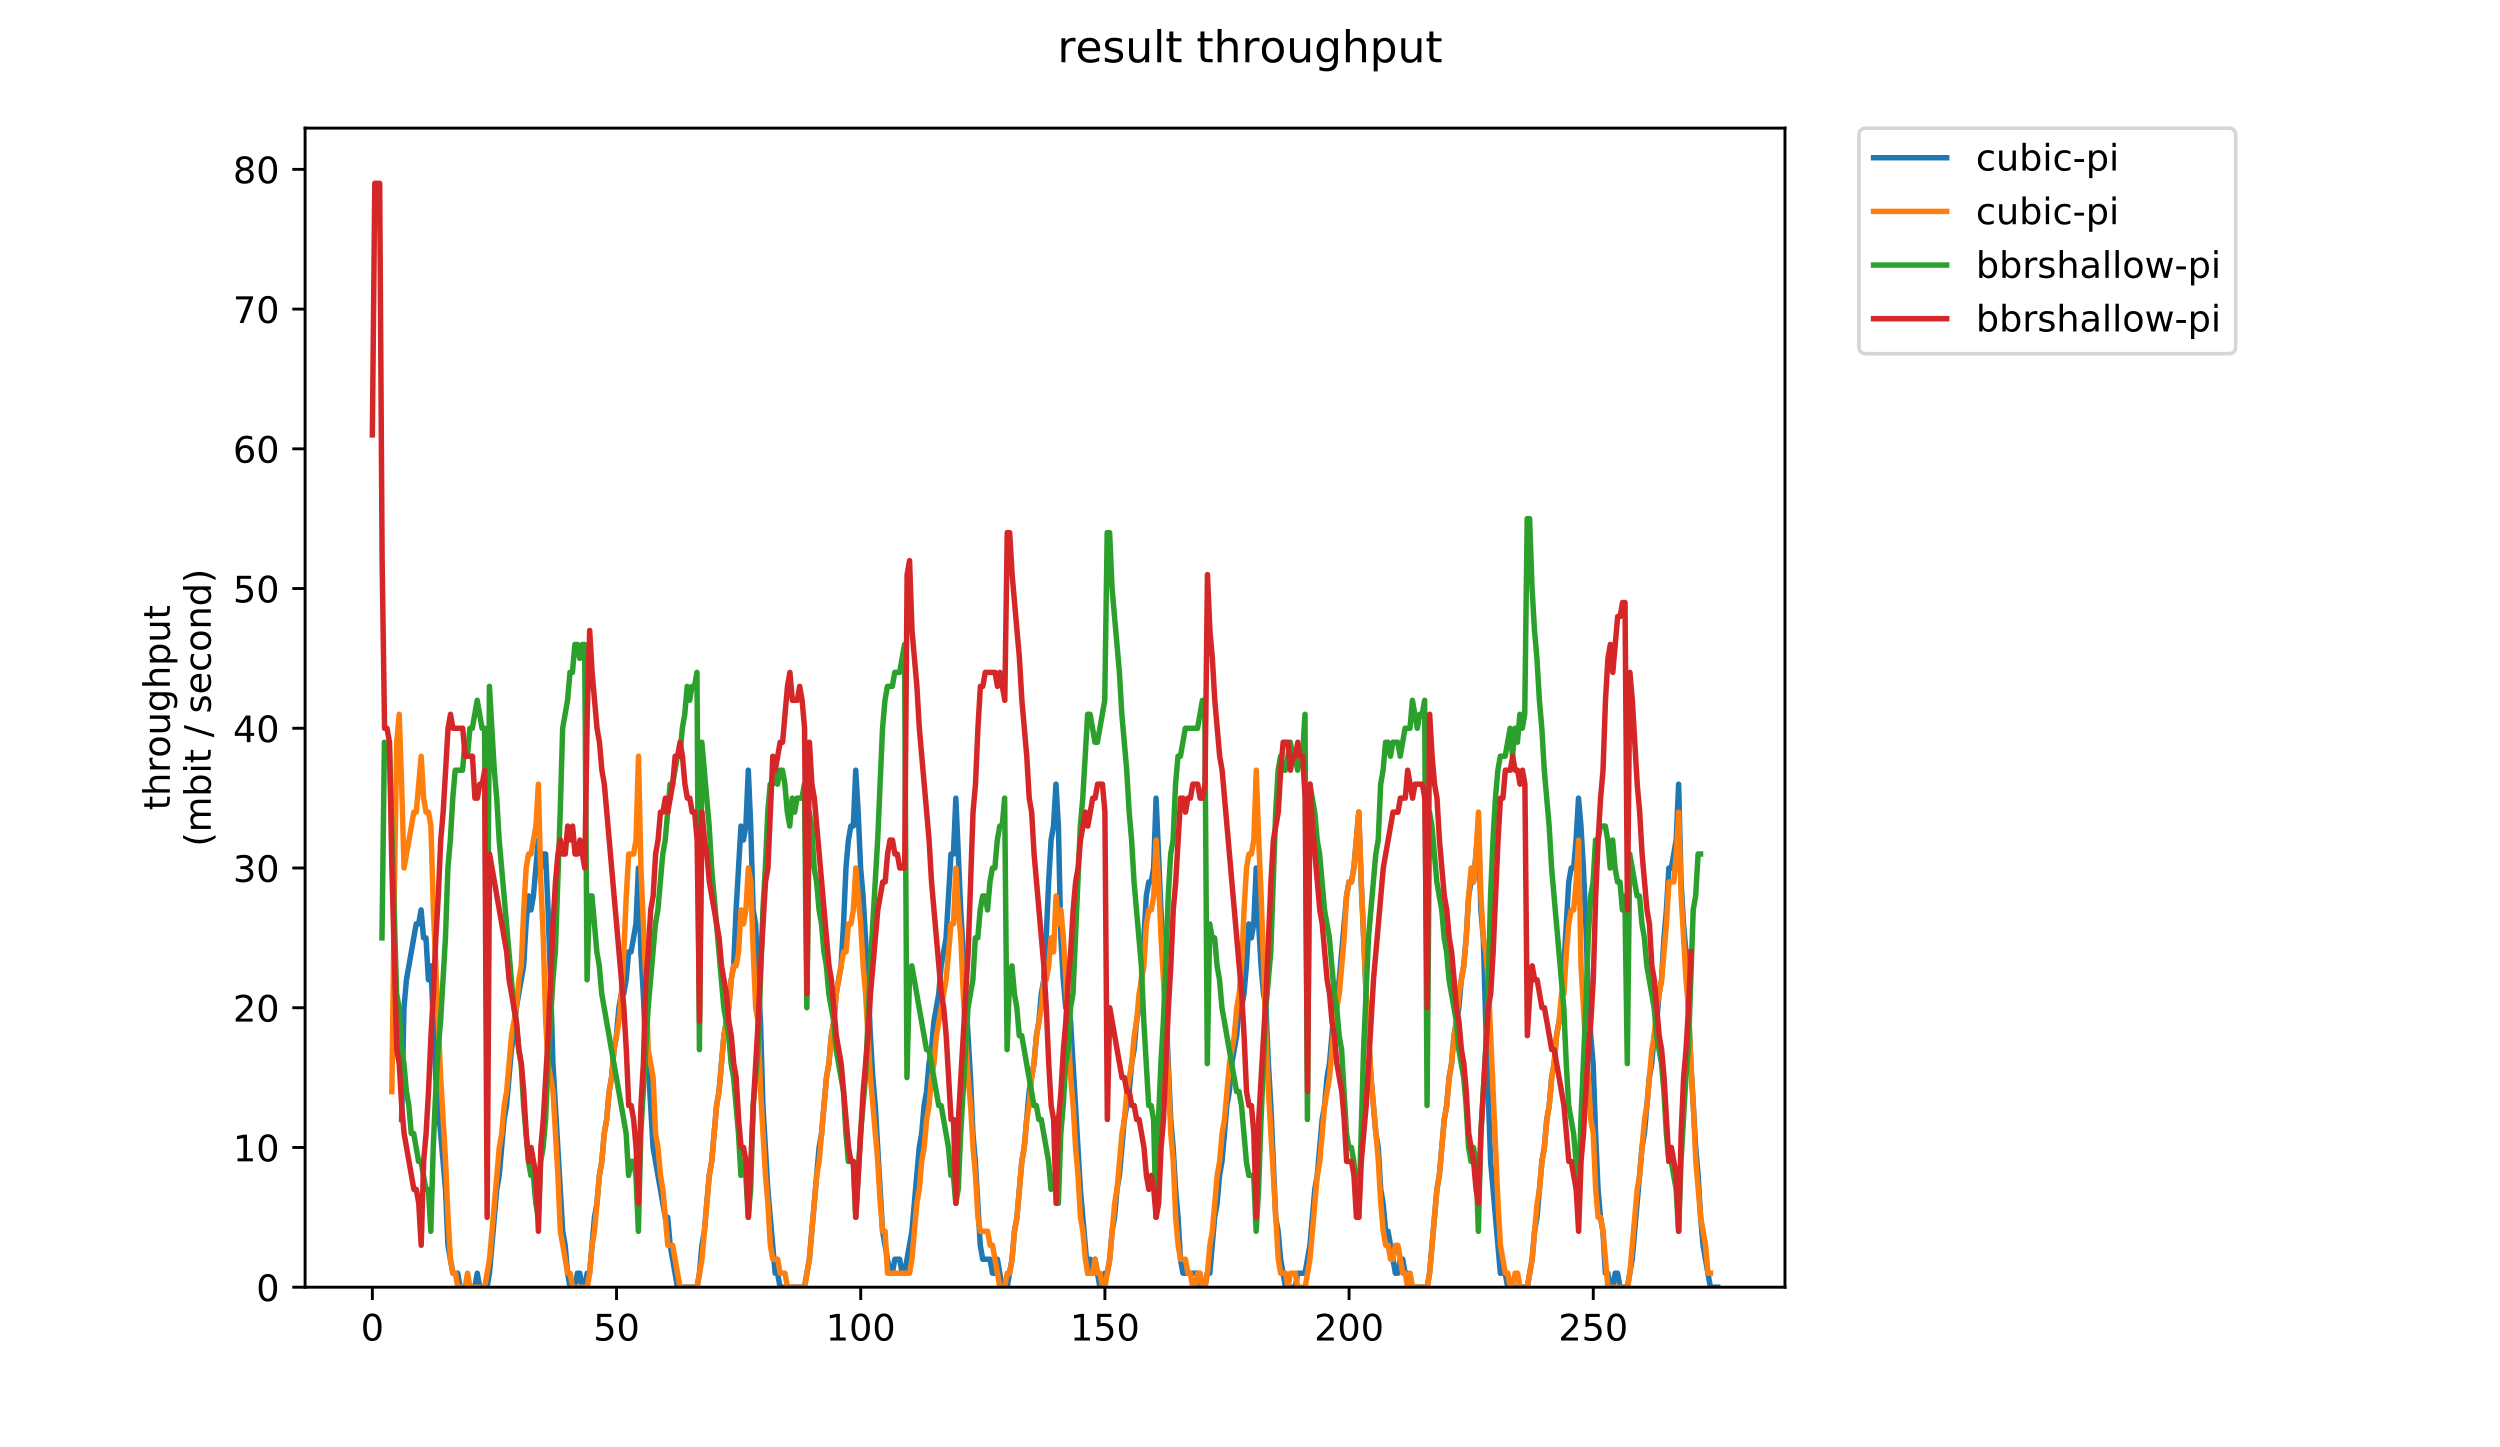 <?xml version="1.0" encoding="utf-8" standalone="no"?>
<!DOCTYPE svg PUBLIC "-//W3C//DTD SVG 1.1//EN"
  "http://www.w3.org/Graphics/SVG/1.1/DTD/svg11.dtd">
<!-- Created with matplotlib (https://matplotlib.org/) -->
<svg height="396pt" version="1.1" viewBox="0 0 684 396" width="684pt" xmlns="http://www.w3.org/2000/svg" xmlns:xlink="http://www.w3.org/1999/xlink">
 <defs>
  <style type="text/css">
*{stroke-linecap:butt;stroke-linejoin:round;}
  </style>
 </defs>
 <g id="figure_1">
  <g id="patch_1">
   <path d="M 0 396 
L 684 396 
L 684 0 
L 0 0 
z
" style="fill:#ffffff;"/>
  </g>
  <g id="axes_1">
   <g id="patch_2">
    <path d="M 83.472 352.174 
L 488.365 352.174 
L 488.365 35.062 
L 83.472 35.062 
z
" style="fill:#ffffff;"/>
   </g>
   <g id="matplotlib.axis_1">
    <g id="xtick_1">
     <g id="line2d_1">
      <defs>
       <path d="M 0 0 
L 0 3.5 
" id="mb0217d25fa" style="stroke:#000000;stroke-width:0.8;"/>
      </defs>
      <g>
       <use style="stroke:#000000;stroke-width:0.8;" x="101.877" xlink:href="#mb0217d25fa" y="352.174"/>
      </g>
     </g>
     <g id="text_1">
      <!-- 0 -->
      <defs>
       <path d="M 31.781 66.406 
Q 24.172 66.406 20.328 58.906 
Q 16.5 51.422 16.5 36.375 
Q 16.5 21.391 20.328 13.891 
Q 24.172 6.391 31.781 6.391 
Q 39.453 6.391 43.281 13.891 
Q 47.125 21.391 47.125 36.375 
Q 47.125 51.422 43.281 58.906 
Q 39.453 66.406 31.781 66.406 
z
M 31.781 74.219 
Q 44.047 74.219 50.516 64.516 
Q 56.984 54.828 56.984 36.375 
Q 56.984 17.969 50.516 8.266 
Q 44.047 -1.422 31.781 -1.422 
Q 19.531 -1.422 13.062 8.266 
Q 6.594 17.969 6.594 36.375 
Q 6.594 54.828 13.062 64.516 
Q 19.531 74.219 31.781 74.219 
z
" id="DejaVuSans-48"/>
      </defs>
      <g transform="translate(98.695 366.773)scale(0.1 -0.1)">
       <use xlink:href="#DejaVuSans-48"/>
      </g>
     </g>
    </g>
    <g id="xtick_2">
     <g id="line2d_2">
      <g>
       <use style="stroke:#000000;stroke-width:0.8;" x="168.685" xlink:href="#mb0217d25fa" y="352.174"/>
      </g>
     </g>
     <g id="text_2">
      <!-- 50 -->
      <defs>
       <path d="M 10.797 72.906 
L 49.516 72.906 
L 49.516 64.594 
L 19.828 64.594 
L 19.828 46.734 
Q 21.969 47.469 24.109 47.828 
Q 26.266 48.188 28.422 48.188 
Q 40.625 48.188 47.75 41.5 
Q 54.891 34.812 54.891 23.391 
Q 54.891 11.625 47.562 5.094 
Q 40.234 -1.422 26.906 -1.422 
Q 22.312 -1.422 17.547 -0.641 
Q 12.797 0.141 7.719 1.703 
L 7.719 11.625 
Q 12.109 9.234 16.797 8.062 
Q 21.484 6.891 26.703 6.891 
Q 35.156 6.891 40.078 11.328 
Q 45.016 15.766 45.016 23.391 
Q 45.016 31 40.078 35.438 
Q 35.156 39.891 26.703 39.891 
Q 22.75 39.891 18.812 39.016 
Q 14.891 38.141 10.797 36.281 
z
" id="DejaVuSans-53"/>
      </defs>
      <g transform="translate(162.322 366.773)scale(0.1 -0.1)">
       <use xlink:href="#DejaVuSans-53"/>
       <use x="63.623" xlink:href="#DejaVuSans-48"/>
      </g>
     </g>
    </g>
    <g id="xtick_3">
     <g id="line2d_3">
      <g>
       <use style="stroke:#000000;stroke-width:0.8;" x="235.493" xlink:href="#mb0217d25fa" y="352.174"/>
      </g>
     </g>
     <g id="text_3">
      <!-- 100 -->
      <defs>
       <path d="M 12.406 8.297 
L 28.516 8.297 
L 28.516 63.922 
L 10.984 60.406 
L 10.984 69.391 
L 28.422 72.906 
L 38.281 72.906 
L 38.281 8.297 
L 54.391 8.297 
L 54.391 0 
L 12.406 0 
z
" id="DejaVuSans-49"/>
      </defs>
      <g transform="translate(225.949 366.773)scale(0.1 -0.1)">
       <use xlink:href="#DejaVuSans-49"/>
       <use x="63.623" xlink:href="#DejaVuSans-48"/>
       <use x="127.246" xlink:href="#DejaVuSans-48"/>
      </g>
     </g>
    </g>
    <g id="xtick_4">
     <g id="line2d_4">
      <g>
       <use style="stroke:#000000;stroke-width:0.8;" x="302.301" xlink:href="#mb0217d25fa" y="352.174"/>
      </g>
     </g>
     <g id="text_4">
      <!-- 150 -->
      <g transform="translate(292.757 366.773)scale(0.1 -0.1)">
       <use xlink:href="#DejaVuSans-49"/>
       <use x="63.623" xlink:href="#DejaVuSans-53"/>
       <use x="127.246" xlink:href="#DejaVuSans-48"/>
      </g>
     </g>
    </g>
    <g id="xtick_5">
     <g id="line2d_5">
      <g>
       <use style="stroke:#000000;stroke-width:0.8;" x="369.109" xlink:href="#mb0217d25fa" y="352.174"/>
      </g>
     </g>
     <g id="text_5">
      <!-- 200 -->
      <defs>
       <path d="M 19.188 8.297 
L 53.609 8.297 
L 53.609 0 
L 7.328 0 
L 7.328 8.297 
Q 12.938 14.109 22.625 23.891 
Q 32.328 33.688 34.812 36.531 
Q 39.547 41.844 41.422 45.531 
Q 43.312 49.219 43.312 52.781 
Q 43.312 58.594 39.234 62.25 
Q 35.156 65.922 28.609 65.922 
Q 23.969 65.922 18.812 64.312 
Q 13.672 62.703 7.812 59.422 
L 7.812 69.391 
Q 13.766 71.781 18.938 73 
Q 24.125 74.219 28.422 74.219 
Q 39.75 74.219 46.484 68.547 
Q 53.219 62.891 53.219 53.422 
Q 53.219 48.922 51.531 44.891 
Q 49.859 40.875 45.406 35.406 
Q 44.188 33.984 37.641 27.219 
Q 31.109 20.453 19.188 8.297 
z
" id="DejaVuSans-50"/>
      </defs>
      <g transform="translate(359.565 366.773)scale(0.1 -0.1)">
       <use xlink:href="#DejaVuSans-50"/>
       <use x="63.623" xlink:href="#DejaVuSans-48"/>
       <use x="127.246" xlink:href="#DejaVuSans-48"/>
      </g>
     </g>
    </g>
    <g id="xtick_6">
     <g id="line2d_6">
      <g>
       <use style="stroke:#000000;stroke-width:0.8;" x="435.917" xlink:href="#mb0217d25fa" y="352.174"/>
      </g>
     </g>
     <g id="text_6">
      <!-- 250 -->
      <g transform="translate(426.373 366.773)scale(0.1 -0.1)">
       <use xlink:href="#DejaVuSans-50"/>
       <use x="63.623" xlink:href="#DejaVuSans-53"/>
       <use x="127.246" xlink:href="#DejaVuSans-48"/>
      </g>
     </g>
    </g>
   </g>
   <g id="matplotlib.axis_2">
    <g id="ytick_1">
     <g id="line2d_7">
      <defs>
       <path d="M 0 0 
L -3.5 0 
" id="m00cea1ac42" style="stroke:#000000;stroke-width:0.8;"/>
      </defs>
      <g>
       <use style="stroke:#000000;stroke-width:0.8;" x="83.472" xlink:href="#m00cea1ac42" y="352.174"/>
      </g>
     </g>
     <g id="text_7">
      <!-- 0 -->
      <g transform="translate(70.11 355.973)scale(0.1 -0.1)">
       <use xlink:href="#DejaVuSans-48"/>
      </g>
     </g>
    </g>
    <g id="ytick_2">
     <g id="line2d_8">
      <g>
       <use style="stroke:#000000;stroke-width:0.8;" x="83.472" xlink:href="#m00cea1ac42" y="313.945"/>
      </g>
     </g>
     <g id="text_8">
      <!-- 10 -->
      <g transform="translate(63.747 317.744)scale(0.1 -0.1)">
       <use xlink:href="#DejaVuSans-49"/>
       <use x="63.623" xlink:href="#DejaVuSans-48"/>
      </g>
     </g>
    </g>
    <g id="ytick_3">
     <g id="line2d_9">
      <g>
       <use style="stroke:#000000;stroke-width:0.8;" x="83.472" xlink:href="#m00cea1ac42" y="275.716"/>
      </g>
     </g>
     <g id="text_9">
      <!-- 20 -->
      <g transform="translate(63.747 279.515)scale(0.1 -0.1)">
       <use xlink:href="#DejaVuSans-50"/>
       <use x="63.623" xlink:href="#DejaVuSans-48"/>
      </g>
     </g>
    </g>
    <g id="ytick_4">
     <g id="line2d_10">
      <g>
       <use style="stroke:#000000;stroke-width:0.8;" x="83.472" xlink:href="#m00cea1ac42" y="237.486"/>
      </g>
     </g>
     <g id="text_10">
      <!-- 30 -->
      <defs>
       <path d="M 40.578 39.312 
Q 47.656 37.797 51.625 33 
Q 55.609 28.219 55.609 21.188 
Q 55.609 10.406 48.188 4.484 
Q 40.766 -1.422 27.094 -1.422 
Q 22.516 -1.422 17.656 -0.516 
Q 12.797 0.391 7.625 2.203 
L 7.625 11.719 
Q 11.719 9.328 16.594 8.109 
Q 21.484 6.891 26.812 6.891 
Q 36.078 6.891 40.938 10.547 
Q 45.797 14.203 45.797 21.188 
Q 45.797 27.641 41.281 31.266 
Q 36.766 34.906 28.719 34.906 
L 20.219 34.906 
L 20.219 43.016 
L 29.109 43.016 
Q 36.375 43.016 40.234 45.922 
Q 44.094 48.828 44.094 54.297 
Q 44.094 59.906 40.109 62.906 
Q 36.141 65.922 28.719 65.922 
Q 24.656 65.922 20.016 65.031 
Q 15.375 64.156 9.812 62.312 
L 9.812 71.094 
Q 15.438 72.656 20.344 73.438 
Q 25.25 74.219 29.594 74.219 
Q 40.828 74.219 47.359 69.109 
Q 53.906 64.016 53.906 55.328 
Q 53.906 49.266 50.438 45.094 
Q 46.969 40.922 40.578 39.312 
z
" id="DejaVuSans-51"/>
      </defs>
      <g transform="translate(63.747 241.286)scale(0.1 -0.1)">
       <use xlink:href="#DejaVuSans-51"/>
       <use x="63.623" xlink:href="#DejaVuSans-48"/>
      </g>
     </g>
    </g>
    <g id="ytick_5">
     <g id="line2d_11">
      <g>
       <use style="stroke:#000000;stroke-width:0.8;" x="83.472" xlink:href="#m00cea1ac42" y="199.257"/>
      </g>
     </g>
     <g id="text_11">
      <!-- 40 -->
      <defs>
       <path d="M 37.797 64.312 
L 12.891 25.391 
L 37.797 25.391 
z
M 35.203 72.906 
L 47.609 72.906 
L 47.609 25.391 
L 58.016 25.391 
L 58.016 17.188 
L 47.609 17.188 
L 47.609 0 
L 37.797 0 
L 37.797 17.188 
L 4.891 17.188 
L 4.891 26.703 
z
" id="DejaVuSans-52"/>
      </defs>
      <g transform="translate(63.747 203.056)scale(0.1 -0.1)">
       <use xlink:href="#DejaVuSans-52"/>
       <use x="63.623" xlink:href="#DejaVuSans-48"/>
      </g>
     </g>
    </g>
    <g id="ytick_6">
     <g id="line2d_12">
      <g>
       <use style="stroke:#000000;stroke-width:0.8;" x="83.472" xlink:href="#m00cea1ac42" y="161.028"/>
      </g>
     </g>
     <g id="text_12">
      <!-- 50 -->
      <g transform="translate(63.747 164.827)scale(0.1 -0.1)">
       <use xlink:href="#DejaVuSans-53"/>
       <use x="63.623" xlink:href="#DejaVuSans-48"/>
      </g>
     </g>
    </g>
    <g id="ytick_7">
     <g id="line2d_13">
      <g>
       <use style="stroke:#000000;stroke-width:0.8;" x="83.472" xlink:href="#m00cea1ac42" y="122.799"/>
      </g>
     </g>
     <g id="text_13">
      <!-- 60 -->
      <defs>
       <path d="M 33.016 40.375 
Q 26.375 40.375 22.484 35.828 
Q 18.609 31.297 18.609 23.391 
Q 18.609 15.531 22.484 10.953 
Q 26.375 6.391 33.016 6.391 
Q 39.656 6.391 43.531 10.953 
Q 47.406 15.531 47.406 23.391 
Q 47.406 31.297 43.531 35.828 
Q 39.656 40.375 33.016 40.375 
z
M 52.594 71.297 
L 52.594 62.312 
Q 48.875 64.062 45.094 64.984 
Q 41.312 65.922 37.594 65.922 
Q 27.828 65.922 22.672 59.328 
Q 17.531 52.734 16.797 39.406 
Q 19.672 43.656 24.016 45.922 
Q 28.375 48.188 33.594 48.188 
Q 44.578 48.188 50.953 41.516 
Q 57.328 34.859 57.328 23.391 
Q 57.328 12.156 50.688 5.359 
Q 44.047 -1.422 33.016 -1.422 
Q 20.359 -1.422 13.672 8.266 
Q 6.984 17.969 6.984 36.375 
Q 6.984 53.656 15.188 63.938 
Q 23.391 74.219 37.203 74.219 
Q 40.922 74.219 44.703 73.484 
Q 48.484 72.75 52.594 71.297 
z
" id="DejaVuSans-54"/>
      </defs>
      <g transform="translate(63.747 126.598)scale(0.1 -0.1)">
       <use xlink:href="#DejaVuSans-54"/>
       <use x="63.623" xlink:href="#DejaVuSans-48"/>
      </g>
     </g>
    </g>
    <g id="ytick_8">
     <g id="line2d_14">
      <g>
       <use style="stroke:#000000;stroke-width:0.8;" x="83.472" xlink:href="#m00cea1ac42" y="84.569"/>
      </g>
     </g>
     <g id="text_14">
      <!-- 70 -->
      <defs>
       <path d="M 8.203 72.906 
L 55.078 72.906 
L 55.078 68.703 
L 28.609 0 
L 18.312 0 
L 43.219 64.594 
L 8.203 64.594 
z
" id="DejaVuSans-55"/>
      </defs>
      <g transform="translate(63.747 88.369)scale(0.1 -0.1)">
       <use xlink:href="#DejaVuSans-55"/>
       <use x="63.623" xlink:href="#DejaVuSans-48"/>
      </g>
     </g>
    </g>
    <g id="ytick_9">
     <g id="line2d_15">
      <g>
       <use style="stroke:#000000;stroke-width:0.8;" x="83.472" xlink:href="#m00cea1ac42" y="46.34"/>
      </g>
     </g>
     <g id="text_15">
      <!-- 80 -->
      <defs>
       <path d="M 31.781 34.625 
Q 24.75 34.625 20.719 30.859 
Q 16.703 27.094 16.703 20.516 
Q 16.703 13.922 20.719 10.156 
Q 24.75 6.391 31.781 6.391 
Q 38.812 6.391 42.859 10.172 
Q 46.922 13.969 46.922 20.516 
Q 46.922 27.094 42.891 30.859 
Q 38.875 34.625 31.781 34.625 
z
M 21.922 38.812 
Q 15.578 40.375 12.031 44.719 
Q 8.5 49.078 8.5 55.328 
Q 8.5 64.062 14.719 69.141 
Q 20.953 74.219 31.781 74.219 
Q 42.672 74.219 48.875 69.141 
Q 55.078 64.062 55.078 55.328 
Q 55.078 49.078 51.531 44.719 
Q 48 40.375 41.703 38.812 
Q 48.828 37.156 52.797 32.312 
Q 56.781 27.484 56.781 20.516 
Q 56.781 9.906 50.312 4.234 
Q 43.844 -1.422 31.781 -1.422 
Q 19.734 -1.422 13.25 4.234 
Q 6.781 9.906 6.781 20.516 
Q 6.781 27.484 10.781 32.312 
Q 14.797 37.156 21.922 38.812 
z
M 18.312 54.391 
Q 18.312 48.734 21.844 45.562 
Q 25.391 42.391 31.781 42.391 
Q 38.141 42.391 41.719 45.562 
Q 45.312 48.734 45.312 54.391 
Q 45.312 60.062 41.719 63.234 
Q 38.141 66.406 31.781 66.406 
Q 25.391 66.406 21.844 63.234 
Q 18.312 60.062 18.312 54.391 
z
" id="DejaVuSans-56"/>
      </defs>
      <g transform="translate(63.747 50.139)scale(0.1 -0.1)">
       <use xlink:href="#DejaVuSans-56"/>
       <use x="63.623" xlink:href="#DejaVuSans-48"/>
      </g>
     </g>
    </g>
    <g id="text_16">
     <!-- throughput -->
     <defs>
      <path d="M 18.312 70.219 
L 18.312 54.688 
L 36.812 54.688 
L 36.812 47.703 
L 18.312 47.703 
L 18.312 18.016 
Q 18.312 11.328 20.141 9.422 
Q 21.969 7.516 27.594 7.516 
L 36.812 7.516 
L 36.812 0 
L 27.594 0 
Q 17.188 0 13.234 3.875 
Q 9.281 7.766 9.281 18.016 
L 9.281 47.703 
L 2.688 47.703 
L 2.688 54.688 
L 9.281 54.688 
L 9.281 70.219 
z
" id="DejaVuSans-116"/>
      <path d="M 54.891 33.016 
L 54.891 0 
L 45.906 0 
L 45.906 32.719 
Q 45.906 40.484 42.875 44.328 
Q 39.844 48.188 33.797 48.188 
Q 26.516 48.188 22.312 43.547 
Q 18.109 38.922 18.109 30.906 
L 18.109 0 
L 9.078 0 
L 9.078 75.984 
L 18.109 75.984 
L 18.109 46.188 
Q 21.344 51.125 25.703 53.562 
Q 30.078 56 35.797 56 
Q 45.219 56 50.047 50.172 
Q 54.891 44.344 54.891 33.016 
z
" id="DejaVuSans-104"/>
      <path d="M 41.109 46.297 
Q 39.594 47.172 37.812 47.578 
Q 36.031 48 33.891 48 
Q 26.266 48 22.188 43.047 
Q 18.109 38.094 18.109 28.812 
L 18.109 0 
L 9.078 0 
L 9.078 54.688 
L 18.109 54.688 
L 18.109 46.188 
Q 20.953 51.172 25.484 53.578 
Q 30.031 56 36.531 56 
Q 37.453 56 38.578 55.875 
Q 39.703 55.766 41.062 55.516 
z
" id="DejaVuSans-114"/>
      <path d="M 30.609 48.391 
Q 23.391 48.391 19.188 42.75 
Q 14.984 37.109 14.984 27.297 
Q 14.984 17.484 19.156 11.844 
Q 23.344 6.203 30.609 6.203 
Q 37.797 6.203 41.984 11.859 
Q 46.188 17.531 46.188 27.297 
Q 46.188 37.016 41.984 42.703 
Q 37.797 48.391 30.609 48.391 
z
M 30.609 56 
Q 42.328 56 49.016 48.375 
Q 55.719 40.766 55.719 27.297 
Q 55.719 13.875 49.016 6.219 
Q 42.328 -1.422 30.609 -1.422 
Q 18.844 -1.422 12.172 6.219 
Q 5.516 13.875 5.516 27.297 
Q 5.516 40.766 12.172 48.375 
Q 18.844 56 30.609 56 
z
" id="DejaVuSans-111"/>
      <path d="M 8.5 21.578 
L 8.5 54.688 
L 17.484 54.688 
L 17.484 21.922 
Q 17.484 14.156 20.5 10.266 
Q 23.531 6.391 29.594 6.391 
Q 36.859 6.391 41.078 11.031 
Q 45.312 15.672 45.312 23.688 
L 45.312 54.688 
L 54.297 54.688 
L 54.297 0 
L 45.312 0 
L 45.312 8.406 
Q 42.047 3.422 37.719 1 
Q 33.406 -1.422 27.688 -1.422 
Q 18.266 -1.422 13.375 4.438 
Q 8.5 10.297 8.5 21.578 
z
M 31.109 56 
z
" id="DejaVuSans-117"/>
      <path d="M 45.406 27.984 
Q 45.406 37.75 41.375 43.109 
Q 37.359 48.484 30.078 48.484 
Q 22.859 48.484 18.828 43.109 
Q 14.797 37.75 14.797 27.984 
Q 14.797 18.266 18.828 12.891 
Q 22.859 7.516 30.078 7.516 
Q 37.359 7.516 41.375 12.891 
Q 45.406 18.266 45.406 27.984 
z
M 54.391 6.781 
Q 54.391 -7.172 48.188 -13.984 
Q 42 -20.797 29.203 -20.797 
Q 24.469 -20.797 20.266 -20.094 
Q 16.062 -19.391 12.109 -17.922 
L 12.109 -9.188 
Q 16.062 -11.328 19.922 -12.344 
Q 23.781 -13.375 27.781 -13.375 
Q 36.625 -13.375 41.016 -8.766 
Q 45.406 -4.156 45.406 5.172 
L 45.406 9.625 
Q 42.625 4.781 38.281 2.391 
Q 33.938 0 27.875 0 
Q 17.828 0 11.672 7.656 
Q 5.516 15.328 5.516 27.984 
Q 5.516 40.672 11.672 48.328 
Q 17.828 56 27.875 56 
Q 33.938 56 38.281 53.609 
Q 42.625 51.219 45.406 46.391 
L 45.406 54.688 
L 54.391 54.688 
z
" id="DejaVuSans-103"/>
      <path d="M 18.109 8.203 
L 18.109 -20.797 
L 9.078 -20.797 
L 9.078 54.688 
L 18.109 54.688 
L 18.109 46.391 
Q 20.953 51.266 25.266 53.625 
Q 29.594 56 35.594 56 
Q 45.562 56 51.781 48.094 
Q 58.016 40.188 58.016 27.297 
Q 58.016 14.406 51.781 6.484 
Q 45.562 -1.422 35.594 -1.422 
Q 29.594 -1.422 25.266 0.953 
Q 20.953 3.328 18.109 8.203 
z
M 48.688 27.297 
Q 48.688 37.203 44.609 42.844 
Q 40.531 48.484 33.406 48.484 
Q 26.266 48.484 22.188 42.844 
Q 18.109 37.203 18.109 27.297 
Q 18.109 17.391 22.188 11.75 
Q 26.266 6.109 33.406 6.109 
Q 40.531 6.109 44.609 11.75 
Q 48.688 17.391 48.688 27.297 
z
" id="DejaVuSans-112"/>
     </defs>
     <g transform="translate(46.47 221.675)rotate(-90)scale(0.1 -0.1)">
      <use xlink:href="#DejaVuSans-116"/>
      <use x="39.209" xlink:href="#DejaVuSans-104"/>
      <use x="102.588" xlink:href="#DejaVuSans-114"/>
      <use x="143.67" xlink:href="#DejaVuSans-111"/>
      <use x="204.852" xlink:href="#DejaVuSans-117"/>
      <use x="268.23" xlink:href="#DejaVuSans-103"/>
      <use x="331.707" xlink:href="#DejaVuSans-104"/>
      <use x="395.086" xlink:href="#DejaVuSans-112"/>
      <use x="458.562" xlink:href="#DejaVuSans-117"/>
      <use x="521.941" xlink:href="#DejaVuSans-116"/>
     </g>
     <!-- (mbit / second) -->
     <defs>
      <path d="M 31 75.875 
Q 24.469 64.656 21.281 53.656 
Q 18.109 42.672 18.109 31.391 
Q 18.109 20.125 21.312 9.062 
Q 24.516 -2 31 -13.188 
L 23.188 -13.188 
Q 15.875 -1.703 12.234 9.375 
Q 8.594 20.453 8.594 31.391 
Q 8.594 42.281 12.203 53.312 
Q 15.828 64.359 23.188 75.875 
z
" id="DejaVuSans-40"/>
      <path d="M 52 44.188 
Q 55.375 50.25 60.062 53.125 
Q 64.75 56 71.094 56 
Q 79.641 56 84.281 50.016 
Q 88.922 44.047 88.922 33.016 
L 88.922 0 
L 79.891 0 
L 79.891 32.719 
Q 79.891 40.578 77.094 44.375 
Q 74.312 48.188 68.609 48.188 
Q 61.625 48.188 57.562 43.547 
Q 53.516 38.922 53.516 30.906 
L 53.516 0 
L 44.484 0 
L 44.484 32.719 
Q 44.484 40.625 41.703 44.406 
Q 38.922 48.188 33.109 48.188 
Q 26.219 48.188 22.156 43.531 
Q 18.109 38.875 18.109 30.906 
L 18.109 0 
L 9.078 0 
L 9.078 54.688 
L 18.109 54.688 
L 18.109 46.188 
Q 21.188 51.219 25.484 53.609 
Q 29.781 56 35.688 56 
Q 41.656 56 45.828 52.969 
Q 50 49.953 52 44.188 
z
" id="DejaVuSans-109"/>
      <path d="M 48.688 27.297 
Q 48.688 37.203 44.609 42.844 
Q 40.531 48.484 33.406 48.484 
Q 26.266 48.484 22.188 42.844 
Q 18.109 37.203 18.109 27.297 
Q 18.109 17.391 22.188 11.75 
Q 26.266 6.109 33.406 6.109 
Q 40.531 6.109 44.609 11.75 
Q 48.688 17.391 48.688 27.297 
z
M 18.109 46.391 
Q 20.953 51.266 25.266 53.625 
Q 29.594 56 35.594 56 
Q 45.562 56 51.781 48.094 
Q 58.016 40.188 58.016 27.297 
Q 58.016 14.406 51.781 6.484 
Q 45.562 -1.422 35.594 -1.422 
Q 29.594 -1.422 25.266 0.953 
Q 20.953 3.328 18.109 8.203 
L 18.109 0 
L 9.078 0 
L 9.078 75.984 
L 18.109 75.984 
z
" id="DejaVuSans-98"/>
      <path d="M 9.422 54.688 
L 18.406 54.688 
L 18.406 0 
L 9.422 0 
z
M 9.422 75.984 
L 18.406 75.984 
L 18.406 64.594 
L 9.422 64.594 
z
" id="DejaVuSans-105"/>
      <path id="DejaVuSans-32"/>
      <path d="M 25.391 72.906 
L 33.688 72.906 
L 8.297 -9.281 
L 0 -9.281 
z
" id="DejaVuSans-47"/>
      <path d="M 44.281 53.078 
L 44.281 44.578 
Q 40.484 46.531 36.375 47.5 
Q 32.281 48.484 27.875 48.484 
Q 21.188 48.484 17.844 46.438 
Q 14.5 44.391 14.5 40.281 
Q 14.5 37.156 16.891 35.375 
Q 19.281 33.594 26.516 31.984 
L 29.594 31.297 
Q 39.156 29.25 43.188 25.516 
Q 47.219 21.781 47.219 15.094 
Q 47.219 7.469 41.188 3.016 
Q 35.156 -1.422 24.609 -1.422 
Q 20.219 -1.422 15.453 -0.562 
Q 10.688 0.297 5.422 2 
L 5.422 11.281 
Q 10.406 8.688 15.234 7.391 
Q 20.062 6.109 24.812 6.109 
Q 31.156 6.109 34.562 8.281 
Q 37.984 10.453 37.984 14.406 
Q 37.984 18.062 35.516 20.016 
Q 33.062 21.969 24.703 23.781 
L 21.578 24.516 
Q 13.234 26.266 9.516 29.906 
Q 5.812 33.547 5.812 39.891 
Q 5.812 47.609 11.281 51.797 
Q 16.75 56 26.812 56 
Q 31.781 56 36.172 55.266 
Q 40.578 54.547 44.281 53.078 
z
" id="DejaVuSans-115"/>
      <path d="M 56.203 29.594 
L 56.203 25.203 
L 14.891 25.203 
Q 15.484 15.922 20.484 11.062 
Q 25.484 6.203 34.422 6.203 
Q 39.594 6.203 44.453 7.469 
Q 49.312 8.734 54.109 11.281 
L 54.109 2.781 
Q 49.266 0.734 44.188 -0.344 
Q 39.109 -1.422 33.891 -1.422 
Q 20.797 -1.422 13.156 6.188 
Q 5.516 13.812 5.516 26.812 
Q 5.516 40.234 12.766 48.109 
Q 20.016 56 32.328 56 
Q 43.359 56 49.781 48.891 
Q 56.203 41.797 56.203 29.594 
z
M 47.219 32.234 
Q 47.125 39.594 43.094 43.984 
Q 39.062 48.391 32.422 48.391 
Q 24.906 48.391 20.391 44.141 
Q 15.875 39.891 15.188 32.172 
z
" id="DejaVuSans-101"/>
      <path d="M 48.781 52.594 
L 48.781 44.188 
Q 44.969 46.297 41.141 47.344 
Q 37.312 48.391 33.406 48.391 
Q 24.656 48.391 19.812 42.844 
Q 14.984 37.312 14.984 27.297 
Q 14.984 17.281 19.812 11.734 
Q 24.656 6.203 33.406 6.203 
Q 37.312 6.203 41.141 7.25 
Q 44.969 8.297 48.781 10.406 
L 48.781 2.094 
Q 45.016 0.344 40.984 -0.531 
Q 36.969 -1.422 32.422 -1.422 
Q 20.062 -1.422 12.781 6.344 
Q 5.516 14.109 5.516 27.297 
Q 5.516 40.672 12.859 48.328 
Q 20.219 56 33.016 56 
Q 37.156 56 41.109 55.141 
Q 45.062 54.297 48.781 52.594 
z
" id="DejaVuSans-99"/>
      <path d="M 54.891 33.016 
L 54.891 0 
L 45.906 0 
L 45.906 32.719 
Q 45.906 40.484 42.875 44.328 
Q 39.844 48.188 33.797 48.188 
Q 26.516 48.188 22.312 43.547 
Q 18.109 38.922 18.109 30.906 
L 18.109 0 
L 9.078 0 
L 9.078 54.688 
L 18.109 54.688 
L 18.109 46.188 
Q 21.344 51.125 25.703 53.562 
Q 30.078 56 35.797 56 
Q 45.219 56 50.047 50.172 
Q 54.891 44.344 54.891 33.016 
z
" id="DejaVuSans-110"/>
      <path d="M 45.406 46.391 
L 45.406 75.984 
L 54.391 75.984 
L 54.391 0 
L 45.406 0 
L 45.406 8.203 
Q 42.578 3.328 38.25 0.953 
Q 33.938 -1.422 27.875 -1.422 
Q 17.969 -1.422 11.734 6.484 
Q 5.516 14.406 5.516 27.297 
Q 5.516 40.188 11.734 48.094 
Q 17.969 56 27.875 56 
Q 33.938 56 38.25 53.625 
Q 42.578 51.266 45.406 46.391 
z
M 14.797 27.297 
Q 14.797 17.391 18.875 11.75 
Q 22.953 6.109 30.078 6.109 
Q 37.203 6.109 41.297 11.75 
Q 45.406 17.391 45.406 27.297 
Q 45.406 37.203 41.297 42.844 
Q 37.203 48.484 30.078 48.484 
Q 22.953 48.484 18.875 42.844 
Q 14.797 37.203 14.797 27.297 
z
" id="DejaVuSans-100"/>
      <path d="M 8.016 75.875 
L 15.828 75.875 
Q 23.141 64.359 26.781 53.312 
Q 30.422 42.281 30.422 31.391 
Q 30.422 20.453 26.781 9.375 
Q 23.141 -1.703 15.828 -13.188 
L 8.016 -13.188 
Q 14.5 -2 17.703 9.062 
Q 20.906 20.125 20.906 31.391 
Q 20.906 42.672 17.703 53.656 
Q 14.5 64.656 8.016 75.875 
z
" id="DejaVuSans-41"/>
     </defs>
     <g transform="translate(57.668 231.609)rotate(-90)scale(0.1 -0.1)">
      <use xlink:href="#DejaVuSans-40"/>
      <use x="39.014" xlink:href="#DejaVuSans-109"/>
      <use x="136.426" xlink:href="#DejaVuSans-98"/>
      <use x="199.902" xlink:href="#DejaVuSans-105"/>
      <use x="227.686" xlink:href="#DejaVuSans-116"/>
      <use x="266.895" xlink:href="#DejaVuSans-32"/>
      <use x="298.682" xlink:href="#DejaVuSans-47"/>
      <use x="332.373" xlink:href="#DejaVuSans-32"/>
      <use x="364.16" xlink:href="#DejaVuSans-115"/>
      <use x="416.26" xlink:href="#DejaVuSans-101"/>
      <use x="477.783" xlink:href="#DejaVuSans-99"/>
      <use x="532.764" xlink:href="#DejaVuSans-111"/>
      <use x="593.945" xlink:href="#DejaVuSans-110"/>
      <use x="657.324" xlink:href="#DejaVuSans-100"/>
      <use x="720.801" xlink:href="#DejaVuSans-41"/>
     </g>
    </g>
   </g>
   <g id="line2d_16">
    <path clip-path="url(#p5367db097e)" d="M 109.865 306.299 
L 110.534 275.716 
L 111.202 268.07 
L 113.874 252.778 
L 114.542 252.778 
L 115.21 248.955 
L 115.878 256.601 
L 116.546 256.601 
L 117.214 268.07 
L 117.882 264.247 
L 119.219 294.83 
L 121.891 325.414 
L 122.559 340.705 
L 123.895 348.351 
L 125.231 348.351 
L 125.899 352.174 
L 129.908 352.174 
L 130.576 348.351 
L 131.244 352.174 
L 133.248 352.174 
L 133.916 348.351 
L 135.921 325.414 
L 136.589 321.591 
L 137.925 306.299 
L 138.593 302.476 
L 139.929 287.184 
L 140.597 283.362 
L 141.265 275.716 
L 143.27 264.247 
L 143.938 252.778 
L 144.606 245.132 
L 145.274 248.955 
L 145.942 245.132 
L 147.278 229.841 
L 147.946 237.486 
L 148.614 233.663 
L 149.282 233.663 
L 149.95 248.955 
L 150.618 268.07 
L 151.286 291.007 
L 153.959 336.882 
L 154.627 340.705 
L 155.295 348.351 
L 155.963 352.174 
L 157.299 352.174 
L 157.967 348.351 
L 158.635 348.351 
L 159.303 352.174 
L 159.972 352.174 
L 160.64 348.351 
L 161.308 348.351 
L 162.644 333.06 
L 163.312 329.237 
L 163.98 321.591 
L 164.648 317.768 
L 165.316 310.122 
L 165.984 306.299 
L 166.652 298.653 
L 167.32 294.83 
L 167.989 287.184 
L 168.657 283.362 
L 169.325 275.716 
L 169.993 271.893 
L 170.661 271.893 
L 171.329 268.07 
L 171.997 260.424 
L 172.665 260.424 
L 174.001 252.778 
L 174.669 237.486 
L 175.337 260.424 
L 176.005 271.893 
L 176.674 287.184 
L 177.342 291.007 
L 178.678 313.945 
L 182.018 333.06 
L 182.686 333.06 
L 183.354 340.705 
L 185.359 352.174 
L 190.703 352.174 
L 191.371 348.351 
L 192.039 340.705 
L 192.708 336.882 
L 194.044 321.591 
L 194.712 317.768 
L 196.048 302.476 
L 196.716 298.653 
L 198.052 283.362 
L 199.388 275.716 
L 200.056 268.07 
L 200.724 264.247 
L 201.393 248.955 
L 202.729 226.018 
L 203.397 229.841 
L 204.065 226.018 
L 204.733 210.726 
L 205.401 226.018 
L 206.069 248.955 
L 206.737 252.778 
L 207.405 268.07 
L 208.073 279.539 
L 208.741 302.476 
L 210.078 325.414 
L 212.082 348.351 
L 212.75 348.351 
L 213.418 352.174 
L 220.099 352.174 
L 221.435 344.528 
L 224.107 313.945 
L 224.775 310.122 
L 226.112 294.83 
L 226.78 291.007 
L 227.448 283.362 
L 228.116 279.539 
L 228.784 271.893 
L 230.12 264.247 
L 230.788 252.778 
L 231.456 237.486 
L 232.124 229.841 
L 232.792 226.018 
L 233.46 226.018 
L 234.129 210.726 
L 234.797 222.195 
L 235.465 237.486 
L 236.133 245.132 
L 237.469 268.07 
L 238.137 283.362 
L 238.805 294.83 
L 239.473 302.476 
L 241.477 336.882 
L 243.482 348.351 
L 244.15 348.351 
L 244.818 344.528 
L 246.154 344.528 
L 246.822 348.351 
L 247.49 348.351 
L 249.494 336.882 
L 251.499 313.945 
L 252.167 310.122 
L 252.835 302.476 
L 253.503 298.653 
L 254.171 291.007 
L 254.839 287.184 
L 255.507 279.539 
L 256.843 271.893 
L 257.511 264.247 
L 258.848 256.601 
L 260.184 233.663 
L 260.852 233.663 
L 261.52 218.372 
L 262.856 248.955 
L 265.528 294.83 
L 266.196 310.122 
L 266.864 317.768 
L 268.201 340.705 
L 268.869 344.528 
L 270.873 344.528 
L 271.541 348.351 
L 272.209 348.351 
L 272.877 344.528 
L 274.213 352.174 
L 275.55 352.174 
L 276.886 344.528 
L 277.554 336.882 
L 278.222 333.06 
L 279.558 317.768 
L 280.226 313.945 
L 281.562 298.653 
L 282.898 291.007 
L 283.567 283.362 
L 284.235 279.539 
L 284.903 271.893 
L 285.571 268.07 
L 286.239 256.601 
L 286.907 241.309 
L 287.575 229.841 
L 288.243 226.018 
L 288.911 214.549 
L 289.579 226.018 
L 290.247 256.601 
L 290.915 268.07 
L 291.583 275.716 
L 292.252 275.716 
L 292.92 279.539 
L 295.592 325.414 
L 297.596 348.351 
L 298.264 344.528 
L 298.932 348.351 
L 299.6 344.528 
L 300.937 352.174 
L 301.605 352.174 
L 302.273 348.351 
L 302.941 348.351 
L 303.609 344.528 
L 304.277 336.882 
L 304.945 333.06 
L 305.613 325.414 
L 306.281 321.591 
L 307.617 306.299 
L 308.954 298.653 
L 309.622 291.007 
L 310.29 287.184 
L 310.958 279.539 
L 311.626 275.716 
L 312.294 268.07 
L 313.63 245.132 
L 314.298 241.309 
L 314.966 241.309 
L 315.634 237.486 
L 316.302 218.372 
L 317.639 248.955 
L 318.307 260.424 
L 320.311 306.299 
L 320.979 313.945 
L 321.647 325.414 
L 322.315 333.06 
L 322.983 344.528 
L 323.651 348.351 
L 327.66 348.351 
L 328.328 352.174 
L 329.664 352.174 
L 330.332 348.351 
L 331 348.351 
L 332.336 333.06 
L 333.005 329.237 
L 333.673 321.591 
L 334.341 317.768 
L 335.677 302.476 
L 336.345 298.653 
L 337.013 291.007 
L 338.349 283.362 
L 339.017 275.716 
L 339.685 275.716 
L 340.353 271.893 
L 341.021 264.247 
L 341.69 252.778 
L 342.358 256.601 
L 343.026 252.778 
L 343.694 237.486 
L 344.362 252.778 
L 345.03 264.247 
L 345.698 271.893 
L 346.366 275.716 
L 347.034 291.007 
L 347.702 302.476 
L 349.038 333.06 
L 349.707 336.882 
L 350.375 344.528 
L 351.711 352.174 
L 354.383 352.174 
L 355.051 348.351 
L 357.055 348.351 
L 358.392 340.705 
L 359.728 325.414 
L 360.396 321.591 
L 361.732 306.299 
L 362.4 302.476 
L 363.068 294.83 
L 363.736 291.007 
L 365.072 275.716 
L 366.409 268.07 
L 368.413 245.132 
L 369.081 241.309 
L 369.749 241.309 
L 370.417 237.486 
L 371.753 222.195 
L 372.421 241.309 
L 373.757 271.893 
L 375.094 294.83 
L 376.43 310.122 
L 377.098 313.945 
L 377.766 325.414 
L 378.434 329.237 
L 379.102 336.882 
L 379.77 336.882 
L 381.774 348.351 
L 382.442 348.351 
L 383.111 344.528 
L 383.779 344.528 
L 384.447 348.351 
L 385.115 348.351 
L 385.783 352.174 
L 390.459 352.174 
L 391.128 348.351 
L 393.132 325.414 
L 393.8 321.591 
L 395.136 306.299 
L 395.804 302.476 
L 396.472 294.83 
L 397.14 291.007 
L 397.808 283.362 
L 399.145 275.716 
L 399.813 268.07 
L 400.481 264.247 
L 401.149 256.601 
L 401.817 245.132 
L 402.485 241.309 
L 403.153 241.309 
L 404.489 226.018 
L 405.157 248.955 
L 405.825 256.601 
L 406.493 279.539 
L 407.83 317.768 
L 410.502 348.351 
L 411.838 348.351 
L 412.506 352.174 
L 417.851 352.174 
L 419.187 344.528 
L 419.855 336.882 
L 420.523 333.06 
L 421.859 317.768 
L 422.527 313.945 
L 423.195 306.299 
L 423.864 302.476 
L 424.532 294.83 
L 425.2 291.007 
L 425.868 283.362 
L 427.204 275.716 
L 429.208 241.309 
L 429.876 237.486 
L 430.544 237.486 
L 431.212 229.841 
L 431.88 218.372 
L 432.549 226.018 
L 433.217 237.486 
L 433.885 252.778 
L 434.553 271.893 
L 435.221 283.362 
L 435.889 291.007 
L 436.557 310.122 
L 437.225 325.414 
L 437.893 333.06 
L 438.561 336.882 
L 439.229 348.351 
L 439.897 348.351 
L 440.566 352.174 
L 441.234 352.174 
L 441.902 348.351 
L 442.57 348.351 
L 443.238 352.174 
L 445.242 352.174 
L 446.578 344.528 
L 449.251 313.945 
L 449.919 310.122 
L 451.255 294.83 
L 451.923 291.007 
L 452.591 283.362 
L 453.259 279.539 
L 453.927 271.893 
L 454.595 268.07 
L 455.263 256.601 
L 455.931 248.955 
L 456.599 237.486 
L 457.268 237.486 
L 458.604 229.841 
L 459.272 214.549 
L 459.94 241.309 
L 460.608 252.778 
L 461.276 260.424 
L 462.612 291.007 
L 463.948 313.945 
L 464.616 321.591 
L 465.285 333.06 
L 465.953 340.705 
L 467.957 352.174 
L 469.961 352.174 
L 469.961 352.174 
" style="fill:none;stroke:#1f77b4;stroke-linecap:square;stroke-width:1.5;"/>
   </g>
   <g id="line2d_17">
    <path clip-path="url(#p5367db097e)" d="M 107.212 298.653 
L 107.88 245.132 
L 108.548 203.08 
L 109.216 195.434 
L 109.884 214.549 
L 110.552 237.486 
L 113.225 222.195 
L 113.893 222.195 
L 115.229 206.903 
L 115.897 218.372 
L 116.565 222.195 
L 117.233 222.195 
L 117.901 226.018 
L 118.569 248.955 
L 120.573 294.83 
L 121.91 317.768 
L 122.578 333.06 
L 123.246 344.528 
L 123.914 348.351 
L 124.582 348.351 
L 125.25 352.174 
L 127.254 352.174 
L 127.922 348.351 
L 128.59 352.174 
L 132.599 352.174 
L 133.935 344.528 
L 136.607 313.945 
L 137.276 310.122 
L 137.944 302.476 
L 138.612 298.653 
L 139.948 283.362 
L 141.284 275.716 
L 141.952 268.07 
L 142.62 264.247 
L 143.288 248.955 
L 143.956 237.486 
L 144.624 233.663 
L 145.292 233.663 
L 146.629 226.018 
L 147.297 214.549 
L 147.965 241.309 
L 148.633 256.601 
L 149.301 279.539 
L 149.969 291.007 
L 151.305 298.653 
L 152.641 321.591 
L 153.309 336.882 
L 155.314 348.351 
L 155.982 348.351 
L 156.65 352.174 
L 160.658 352.174 
L 161.326 348.351 
L 161.994 340.705 
L 162.663 336.882 
L 163.999 321.591 
L 164.667 317.768 
L 165.335 310.122 
L 166.003 306.299 
L 166.671 298.653 
L 167.339 294.83 
L 168.007 287.184 
L 169.343 279.539 
L 170.011 271.893 
L 170.68 260.424 
L 171.348 245.132 
L 172.016 233.663 
L 173.352 233.663 
L 174.02 229.841 
L 174.688 206.903 
L 175.356 237.486 
L 176.692 268.07 
L 177.36 287.184 
L 178.697 294.83 
L 179.365 310.122 
L 180.033 313.945 
L 180.701 321.591 
L 181.369 325.414 
L 182.705 340.705 
L 184.041 340.705 
L 186.045 352.174 
L 190.722 352.174 
L 192.058 344.528 
L 194.062 321.591 
L 194.73 317.768 
L 196.067 302.476 
L 196.735 298.653 
L 198.071 283.362 
L 199.407 275.716 
L 200.075 268.07 
L 200.743 264.247 
L 201.411 264.247 
L 202.079 260.424 
L 202.747 248.955 
L 203.416 252.778 
L 204.084 248.955 
L 204.752 237.486 
L 205.42 241.309 
L 206.088 260.424 
L 206.756 275.716 
L 207.424 279.539 
L 208.092 298.653 
L 209.428 321.591 
L 210.096 329.237 
L 210.764 340.705 
L 211.432 344.528 
L 212.769 344.528 
L 213.437 348.351 
L 214.773 348.351 
L 215.441 352.174 
L 220.118 352.174 
L 221.454 344.528 
L 223.458 321.591 
L 224.126 317.768 
L 226.13 294.83 
L 226.798 291.007 
L 227.466 283.362 
L 228.135 279.539 
L 228.803 271.893 
L 230.807 260.424 
L 231.475 260.424 
L 232.143 252.778 
L 232.811 252.778 
L 233.479 248.955 
L 234.147 237.486 
L 235.483 252.778 
L 236.151 264.247 
L 236.82 271.893 
L 238.156 294.83 
L 240.16 317.768 
L 240.828 329.237 
L 241.496 336.882 
L 242.164 336.882 
L 242.832 348.351 
L 248.845 348.351 
L 249.513 344.528 
L 250.849 329.237 
L 251.517 325.414 
L 252.185 317.768 
L 252.853 313.945 
L 253.522 306.299 
L 254.19 302.476 
L 254.858 294.83 
L 255.526 291.007 
L 256.194 283.362 
L 258.866 268.07 
L 260.202 252.778 
L 260.87 252.778 
L 261.539 237.486 
L 262.207 248.955 
L 262.875 256.601 
L 263.543 271.893 
L 264.879 294.83 
L 265.547 302.476 
L 266.215 313.945 
L 266.883 321.591 
L 267.551 333.06 
L 268.219 336.882 
L 270.224 336.882 
L 270.892 340.705 
L 271.56 340.705 
L 273.564 352.174 
L 274.9 352.174 
L 275.568 348.351 
L 276.236 348.351 
L 276.904 344.528 
L 277.572 336.882 
L 278.241 333.06 
L 279.577 317.768 
L 280.245 313.945 
L 280.913 306.299 
L 281.581 302.476 
L 282.249 294.83 
L 282.917 291.007 
L 283.585 283.362 
L 284.921 275.716 
L 285.589 268.07 
L 286.258 268.07 
L 286.926 264.247 
L 287.594 256.601 
L 288.262 260.424 
L 288.93 245.132 
L 289.598 252.778 
L 290.266 248.955 
L 290.934 256.601 
L 291.602 268.07 
L 292.27 283.362 
L 292.938 294.83 
L 293.606 302.476 
L 294.275 313.945 
L 294.943 321.591 
L 295.611 333.06 
L 296.279 336.882 
L 296.947 344.528 
L 297.615 348.351 
L 298.951 348.351 
L 299.619 344.528 
L 300.287 348.351 
L 300.955 348.351 
L 301.623 352.174 
L 302.291 352.174 
L 303.628 344.528 
L 304.964 329.237 
L 305.632 325.414 
L 306.968 310.122 
L 307.636 306.299 
L 308.304 298.653 
L 309.64 291.007 
L 310.308 283.362 
L 310.977 279.539 
L 311.645 271.893 
L 312.981 264.247 
L 313.649 252.778 
L 314.317 248.955 
L 314.985 248.955 
L 315.653 245.132 
L 316.321 229.841 
L 316.989 241.309 
L 317.657 256.601 
L 318.994 279.539 
L 320.33 310.122 
L 320.998 317.768 
L 321.666 333.06 
L 322.334 340.705 
L 323.002 344.528 
L 324.338 344.528 
L 325.006 348.351 
L 325.674 348.351 
L 326.342 352.174 
L 327.01 352.174 
L 327.679 348.351 
L 328.347 348.351 
L 329.015 352.174 
L 329.683 352.174 
L 330.351 348.351 
L 331.019 340.705 
L 331.687 336.882 
L 333.023 321.591 
L 333.691 317.768 
L 334.359 310.122 
L 335.027 306.299 
L 336.364 291.007 
L 337.7 283.362 
L 338.368 275.716 
L 339.036 271.893 
L 339.704 264.247 
L 340.372 248.955 
L 341.04 237.486 
L 341.708 233.663 
L 342.376 233.663 
L 343.044 229.841 
L 343.713 210.726 
L 344.381 229.841 
L 345.049 245.132 
L 346.385 283.362 
L 347.053 298.653 
L 349.725 344.528 
L 350.393 348.351 
L 351.729 348.351 
L 352.398 352.174 
L 353.066 348.351 
L 354.402 348.351 
L 355.07 352.174 
L 357.074 352.174 
L 358.41 344.528 
L 360.415 321.591 
L 361.083 317.768 
L 362.419 302.476 
L 363.755 294.83 
L 365.091 279.539 
L 366.427 271.893 
L 367.763 256.601 
L 368.431 245.132 
L 369.1 241.309 
L 369.768 241.309 
L 370.436 237.486 
L 371.772 222.195 
L 372.44 241.309 
L 373.776 271.893 
L 375.112 294.83 
L 377.117 317.768 
L 377.785 329.237 
L 378.453 336.882 
L 379.121 340.705 
L 379.789 340.705 
L 380.457 344.528 
L 381.125 344.528 
L 381.793 340.705 
L 382.461 340.705 
L 383.797 348.351 
L 384.465 348.351 
L 385.134 352.174 
L 385.802 348.351 
L 386.47 352.174 
L 390.478 352.174 
L 391.146 348.351 
L 393.15 325.414 
L 393.819 321.591 
L 395.155 306.299 
L 395.823 302.476 
L 396.491 294.83 
L 397.159 291.007 
L 397.827 283.362 
L 398.495 279.539 
L 399.163 271.893 
L 400.499 264.247 
L 401.167 256.601 
L 401.836 245.132 
L 402.504 237.486 
L 403.172 241.309 
L 403.84 233.663 
L 404.508 222.195 
L 405.176 245.132 
L 405.844 256.601 
L 406.512 260.424 
L 407.18 268.07 
L 409.853 329.237 
L 410.521 340.705 
L 411.857 348.351 
L 412.525 348.351 
L 413.193 352.174 
L 413.861 352.174 
L 414.529 348.351 
L 415.197 348.351 
L 415.865 352.174 
L 417.869 352.174 
L 419.206 344.528 
L 420.542 329.237 
L 421.21 325.414 
L 421.878 317.768 
L 422.546 313.945 
L 423.214 306.299 
L 423.882 302.476 
L 424.55 294.83 
L 425.218 291.007 
L 425.886 283.362 
L 426.555 279.539 
L 427.223 271.893 
L 427.891 271.893 
L 428.559 260.424 
L 429.227 252.778 
L 429.895 248.955 
L 430.563 248.955 
L 431.231 241.309 
L 431.899 229.841 
L 432.567 264.247 
L 433.903 287.184 
L 434.572 294.83 
L 435.24 306.299 
L 435.908 310.122 
L 436.576 325.414 
L 437.244 333.06 
L 437.912 333.06 
L 438.58 336.882 
L 439.916 352.174 
L 445.261 352.174 
L 445.929 348.351 
L 447.933 325.414 
L 448.601 321.591 
L 449.937 306.299 
L 450.605 302.476 
L 451.942 287.184 
L 452.61 283.362 
L 453.278 275.716 
L 454.614 268.07 
L 455.95 252.778 
L 456.618 241.309 
L 457.954 241.309 
L 458.622 233.663 
L 459.29 222.195 
L 459.959 245.132 
L 461.295 268.07 
L 461.963 275.716 
L 462.631 291.007 
L 463.299 302.476 
L 463.967 317.768 
L 465.303 333.06 
L 466.639 340.705 
L 467.307 348.351 
L 467.976 348.351 
L 467.976 348.351 
" style="fill:none;stroke:#ff7f0e;stroke-linecap:square;stroke-width:1.5;"/>
   </g>
   <g id="line2d_18">
    <path clip-path="url(#p5367db097e)" d="M 104.506 256.601 
L 105.174 203.08 
L 105.842 206.903 
L 106.51 203.08 
L 108.515 271.893 
L 109.183 275.716 
L 109.851 287.184 
L 110.519 291.007 
L 111.187 298.653 
L 111.855 302.476 
L 112.523 310.122 
L 113.191 310.122 
L 114.527 317.768 
L 115.195 317.768 
L 116.532 325.414 
L 117.2 325.414 
L 117.868 336.882 
L 118.536 313.945 
L 119.204 298.653 
L 119.872 287.184 
L 120.54 279.539 
L 121.876 256.601 
L 122.544 237.486 
L 123.212 229.841 
L 123.88 218.372 
L 124.549 210.726 
L 126.553 210.726 
L 127.221 203.08 
L 127.889 206.903 
L 128.557 199.257 
L 129.225 199.257 
L 130.561 191.611 
L 131.897 199.257 
L 132.566 199.257 
L 133.234 291.007 
L 133.902 187.788 
L 135.238 210.726 
L 135.906 218.372 
L 136.574 229.841 
L 140.583 275.716 
L 141.251 279.539 
L 141.919 287.184 
L 142.587 291.007 
L 143.255 302.476 
L 144.591 317.768 
L 145.259 321.591 
L 145.927 321.591 
L 146.595 329.237 
L 147.263 333.06 
L 147.931 317.768 
L 148.599 313.945 
L 149.268 306.299 
L 149.936 291.007 
L 151.272 268.07 
L 151.94 260.424 
L 153.276 222.195 
L 153.944 199.257 
L 155.28 191.611 
L 155.948 183.965 
L 156.616 183.965 
L 157.285 176.32 
L 157.953 176.32 
L 158.621 180.143 
L 159.289 176.32 
L 159.957 176.32 
L 160.625 268.07 
L 161.293 245.132 
L 161.961 245.132 
L 163.297 260.424 
L 163.965 264.247 
L 164.633 271.893 
L 171.314 310.122 
L 171.982 321.591 
L 172.65 317.768 
L 173.318 317.768 
L 173.987 321.591 
L 174.655 336.882 
L 175.323 310.122 
L 177.327 275.716 
L 179.331 252.778 
L 179.999 248.955 
L 181.335 233.663 
L 182.004 229.841 
L 183.34 214.549 
L 184.008 214.549 
L 185.344 206.903 
L 186.012 206.903 
L 186.68 199.257 
L 187.348 195.434 
L 188.016 187.788 
L 188.684 191.611 
L 189.352 187.788 
L 190.02 187.788 
L 190.689 183.965 
L 191.357 287.184 
L 192.025 203.08 
L 194.029 226.018 
L 194.697 237.486 
L 198.037 275.716 
L 199.374 283.362 
L 200.042 291.007 
L 200.71 294.83 
L 202.046 310.122 
L 202.714 321.591 
L 203.382 317.768 
L 204.05 321.591 
L 204.718 333.06 
L 205.386 325.414 
L 206.054 302.476 
L 207.391 287.184 
L 208.727 248.955 
L 209.395 237.486 
L 210.063 222.195 
L 210.731 214.549 
L 211.399 214.549 
L 212.067 210.726 
L 212.735 214.549 
L 213.403 210.726 
L 214.071 210.726 
L 214.739 214.549 
L 215.408 222.195 
L 216.076 226.018 
L 216.744 218.372 
L 217.412 222.195 
L 218.08 218.372 
L 219.416 218.372 
L 220.084 214.549 
L 220.752 275.716 
L 221.42 222.195 
L 222.088 226.018 
L 222.756 237.486 
L 223.425 241.309 
L 224.093 248.955 
L 224.761 252.778 
L 225.429 260.424 
L 226.097 264.247 
L 226.765 271.893 
L 228.101 279.539 
L 228.769 287.184 
L 230.773 298.653 
L 231.442 310.122 
L 232.11 317.768 
L 233.446 317.768 
L 234.114 333.06 
L 235.45 310.122 
L 236.786 294.83 
L 238.122 264.247 
L 240.127 229.841 
L 241.463 199.257 
L 242.131 191.611 
L 242.799 187.788 
L 244.135 187.788 
L 244.803 183.965 
L 246.139 183.965 
L 247.475 176.32 
L 248.144 294.83 
L 248.812 268.07 
L 249.48 264.247 
L 253.488 287.184 
L 254.156 287.184 
L 256.829 302.476 
L 257.497 302.476 
L 259.501 313.945 
L 260.169 321.591 
L 260.837 321.591 
L 261.505 329.237 
L 262.173 325.414 
L 262.841 310.122 
L 264.846 275.716 
L 266.182 268.07 
L 266.85 256.601 
L 267.518 256.601 
L 268.186 248.955 
L 268.854 245.132 
L 269.522 245.132 
L 270.19 248.955 
L 270.858 241.309 
L 271.526 237.486 
L 272.194 237.486 
L 272.863 229.841 
L 273.531 226.018 
L 274.199 226.018 
L 274.867 218.372 
L 275.535 287.184 
L 276.203 268.07 
L 276.871 264.247 
L 277.539 271.893 
L 278.207 275.716 
L 278.875 283.362 
L 279.543 283.362 
L 282.884 302.476 
L 283.552 302.476 
L 284.22 306.299 
L 284.888 306.299 
L 286.892 317.768 
L 287.56 325.414 
L 288.228 321.591 
L 289.565 329.237 
L 290.233 310.122 
L 290.901 302.476 
L 291.569 291.007 
L 292.237 287.184 
L 292.905 275.716 
L 293.573 271.893 
L 295.577 226.018 
L 296.245 218.372 
L 297.582 195.434 
L 298.25 195.434 
L 299.586 203.08 
L 300.254 203.08 
L 302.258 191.611 
L 302.926 145.736 
L 303.594 145.736 
L 304.262 161.028 
L 306.267 183.965 
L 306.935 195.434 
L 308.271 210.726 
L 308.939 222.195 
L 309.607 229.841 
L 310.275 241.309 
L 312.279 264.247 
L 312.947 279.539 
L 314.284 302.476 
L 314.952 302.476 
L 315.62 306.299 
L 316.288 333.06 
L 316.956 306.299 
L 317.624 291.007 
L 318.292 279.539 
L 318.96 264.247 
L 319.628 245.132 
L 320.296 233.663 
L 320.964 229.841 
L 321.632 214.549 
L 322.301 206.903 
L 322.969 206.903 
L 324.305 199.257 
L 327.645 199.257 
L 328.981 191.611 
L 329.649 195.434 
L 330.317 291.007 
L 330.986 252.778 
L 331.654 256.601 
L 332.322 256.601 
L 332.99 264.247 
L 333.658 268.07 
L 334.326 275.716 
L 338.334 298.653 
L 339.003 298.653 
L 339.671 302.476 
L 341.007 317.768 
L 341.675 321.591 
L 343.011 321.591 
L 343.679 336.882 
L 344.347 325.414 
L 345.015 306.299 
L 346.351 275.716 
L 347.688 260.424 
L 349.024 222.195 
L 349.692 210.726 
L 350.36 206.903 
L 351.028 210.726 
L 351.696 210.726 
L 353.032 203.08 
L 353.7 206.903 
L 354.368 206.903 
L 355.036 210.726 
L 355.705 206.903 
L 356.373 206.903 
L 357.041 195.434 
L 357.709 306.299 
L 358.377 214.549 
L 359.713 222.195 
L 360.381 229.841 
L 361.049 233.663 
L 362.385 248.955 
L 363.722 256.601 
L 365.058 271.893 
L 365.726 275.716 
L 366.394 283.362 
L 367.062 287.184 
L 368.398 310.122 
L 369.066 313.945 
L 369.734 313.945 
L 370.402 317.768 
L 371.738 333.06 
L 373.075 287.184 
L 374.411 256.601 
L 376.415 233.663 
L 377.083 229.841 
L 377.751 214.549 
L 378.419 210.726 
L 379.087 203.08 
L 379.755 203.08 
L 380.424 206.903 
L 381.092 203.08 
L 382.428 203.08 
L 383.096 206.903 
L 384.432 199.257 
L 385.768 199.257 
L 386.436 191.611 
L 387.772 199.257 
L 388.441 195.434 
L 389.109 195.434 
L 389.777 191.611 
L 390.445 302.476 
L 391.113 222.195 
L 391.781 226.018 
L 393.117 241.309 
L 394.453 248.955 
L 395.121 256.601 
L 395.789 260.424 
L 396.457 268.07 
L 398.462 279.539 
L 399.13 287.184 
L 400.466 294.83 
L 401.134 302.476 
L 401.802 313.945 
L 402.47 317.768 
L 403.138 313.945 
L 403.806 317.768 
L 404.474 336.882 
L 405.143 310.122 
L 406.479 287.184 
L 407.147 271.893 
L 407.815 245.132 
L 408.483 229.841 
L 409.151 218.372 
L 409.819 210.726 
L 410.487 206.903 
L 411.823 206.903 
L 413.16 199.257 
L 413.828 206.903 
L 414.496 199.257 
L 415.164 203.08 
L 415.832 195.434 
L 416.5 199.257 
L 417.168 195.434 
L 417.836 141.913 
L 418.504 141.913 
L 419.172 161.028 
L 419.84 172.497 
L 420.508 180.143 
L 421.176 191.611 
L 421.845 199.257 
L 422.513 210.726 
L 423.849 226.018 
L 424.517 237.486 
L 427.857 275.716 
L 428.525 291.007 
L 429.193 302.476 
L 430.53 310.122 
L 431.198 317.768 
L 431.866 329.237 
L 432.534 306.299 
L 433.87 275.716 
L 434.538 256.601 
L 435.206 245.132 
L 435.874 241.309 
L 436.542 229.841 
L 437.21 229.841 
L 437.879 226.018 
L 439.215 226.018 
L 439.883 229.841 
L 440.551 237.486 
L 441.219 229.841 
L 441.887 237.486 
L 442.555 241.309 
L 443.223 241.309 
L 443.891 248.955 
L 444.559 245.132 
L 445.227 291.007 
L 445.895 233.663 
L 447.9 245.132 
L 448.568 245.132 
L 449.236 252.778 
L 449.904 256.601 
L 450.572 264.247 
L 452.576 275.716 
L 453.244 283.362 
L 454.581 291.007 
L 455.249 298.653 
L 455.917 310.122 
L 456.585 317.768 
L 457.253 317.768 
L 458.589 325.414 
L 459.257 336.882 
L 459.925 317.768 
L 461.261 294.83 
L 461.929 287.184 
L 463.266 248.955 
L 463.934 245.132 
L 464.602 233.663 
L 465.27 233.663 
L 465.27 233.663 
" style="fill:none;stroke:#2ca02c;stroke-linecap:square;stroke-width:1.5;"/>
   </g>
   <g id="line2d_19">
    <path clip-path="url(#p5367db097e)" d="M 101.877 118.976 
L 102.545 50.163 
L 103.881 50.163 
L 104.549 153.382 
L 105.217 199.257 
L 105.885 199.257 
L 106.553 203.08 
L 107.221 237.486 
L 108.557 287.184 
L 109.225 291.007 
L 109.894 302.476 
L 110.562 310.122 
L 113.234 325.414 
L 113.902 325.414 
L 114.57 329.237 
L 115.238 340.705 
L 115.906 317.768 
L 116.574 310.122 
L 117.242 298.653 
L 117.911 283.362 
L 118.579 271.893 
L 119.247 256.601 
L 119.915 245.132 
L 120.583 229.841 
L 121.251 222.195 
L 122.587 199.257 
L 123.255 195.434 
L 123.923 199.257 
L 126.596 199.257 
L 127.264 206.903 
L 129.268 206.903 
L 129.936 218.372 
L 130.604 218.372 
L 131.272 214.549 
L 131.94 214.549 
L 132.608 210.726 
L 133.276 333.06 
L 133.944 233.663 
L 138.621 260.424 
L 139.289 268.07 
L 141.293 279.539 
L 141.961 287.184 
L 142.63 291.007 
L 143.298 298.653 
L 143.966 310.122 
L 144.634 317.768 
L 145.302 313.945 
L 146.638 321.591 
L 147.306 336.882 
L 147.974 313.945 
L 148.642 306.299 
L 149.978 283.362 
L 151.315 252.778 
L 151.983 241.309 
L 152.651 233.663 
L 153.319 229.841 
L 153.987 233.663 
L 154.655 233.663 
L 155.323 226.018 
L 155.991 229.841 
L 156.659 226.018 
L 157.327 233.663 
L 157.995 233.663 
L 158.663 229.841 
L 160 237.486 
L 160.668 195.434 
L 161.336 172.497 
L 162.004 183.965 
L 163.34 199.257 
L 164.008 203.08 
L 164.676 210.726 
L 165.344 214.549 
L 170.689 275.716 
L 171.357 287.184 
L 172.025 302.476 
L 172.693 302.476 
L 173.361 306.299 
L 174.029 313.945 
L 174.697 329.237 
L 175.365 302.476 
L 176.034 291.007 
L 176.702 268.07 
L 177.37 260.424 
L 178.038 248.955 
L 178.706 245.132 
L 179.374 233.663 
L 180.042 229.841 
L 180.71 222.195 
L 181.378 222.195 
L 182.046 218.372 
L 182.714 222.195 
L 184.051 214.549 
L 184.719 206.903 
L 185.387 206.903 
L 186.055 203.08 
L 186.723 206.903 
L 187.391 214.549 
L 188.059 218.372 
L 188.727 218.372 
L 189.395 222.195 
L 190.063 222.195 
L 190.731 229.841 
L 191.399 279.539 
L 192.067 222.195 
L 192.736 229.841 
L 193.404 233.663 
L 194.072 241.309 
L 196.744 256.601 
L 197.412 264.247 
L 198.748 271.893 
L 199.416 279.539 
L 200.084 283.362 
L 200.753 291.007 
L 201.421 294.83 
L 202.089 306.299 
L 202.757 313.945 
L 203.425 313.945 
L 204.093 317.768 
L 204.761 333.06 
L 206.097 302.476 
L 207.433 279.539 
L 208.101 264.247 
L 209.438 241.309 
L 210.106 237.486 
L 211.442 206.903 
L 212.11 210.726 
L 213.446 203.08 
L 214.114 203.08 
L 215.45 187.788 
L 216.118 183.965 
L 216.786 191.611 
L 218.123 191.611 
L 218.791 187.788 
L 219.459 191.611 
L 220.127 199.257 
L 220.795 271.893 
L 221.463 203.08 
L 222.131 214.549 
L 222.799 218.372 
L 226.808 264.247 
L 227.476 268.07 
L 228.812 283.362 
L 230.148 291.007 
L 232.152 313.945 
L 232.82 317.768 
L 233.489 317.768 
L 234.157 333.06 
L 236.161 298.653 
L 237.497 283.362 
L 238.165 271.893 
L 240.169 248.955 
L 241.505 241.309 
L 242.174 241.309 
L 242.842 233.663 
L 243.51 229.841 
L 244.178 229.841 
L 244.846 233.663 
L 245.514 233.663 
L 246.182 237.486 
L 247.518 237.486 
L 248.186 157.205 
L 248.854 153.382 
L 249.522 172.497 
L 250.859 187.788 
L 251.527 199.257 
L 254.199 229.841 
L 254.867 241.309 
L 257.539 271.893 
L 258.207 275.716 
L 258.876 283.362 
L 260.212 306.299 
L 260.88 306.299 
L 261.548 329.237 
L 262.216 306.299 
L 264.888 260.424 
L 266.224 222.195 
L 266.893 214.549 
L 267.561 199.257 
L 268.229 187.788 
L 268.897 187.788 
L 269.565 183.965 
L 272.237 183.965 
L 272.905 187.788 
L 273.573 183.965 
L 274.91 191.611 
L 275.578 145.736 
L 276.246 145.736 
L 276.914 157.205 
L 278.918 180.143 
L 279.586 191.611 
L 280.922 206.903 
L 281.59 218.372 
L 282.258 222.195 
L 282.926 233.663 
L 285.599 264.247 
L 286.267 275.716 
L 286.935 291.007 
L 287.603 302.476 
L 288.271 306.299 
L 288.939 329.237 
L 289.607 306.299 
L 290.275 298.653 
L 290.943 287.184 
L 291.612 279.539 
L 292.28 268.07 
L 292.948 260.424 
L 293.616 248.955 
L 294.284 241.309 
L 294.952 237.486 
L 295.62 229.841 
L 296.956 222.195 
L 297.624 226.018 
L 298.96 218.372 
L 299.629 218.372 
L 300.297 214.549 
L 301.633 214.549 
L 302.301 222.195 
L 302.969 306.299 
L 303.637 275.716 
L 306.977 294.83 
L 307.645 294.83 
L 308.314 298.653 
L 308.982 298.653 
L 309.65 302.476 
L 310.318 302.476 
L 310.986 306.299 
L 311.654 306.299 
L 312.99 313.945 
L 313.658 321.591 
L 314.326 325.414 
L 314.994 321.591 
L 315.662 325.414 
L 316.331 333.06 
L 316.999 329.237 
L 317.667 313.945 
L 318.335 306.299 
L 319.671 275.716 
L 320.339 264.247 
L 321.007 248.955 
L 321.675 241.309 
L 323.011 218.372 
L 323.679 218.372 
L 324.348 222.195 
L 325.016 218.372 
L 325.684 218.372 
L 326.352 214.549 
L 327.688 214.549 
L 328.356 218.372 
L 329.024 218.372 
L 329.692 214.549 
L 330.36 157.205 
L 331.028 172.497 
L 331.696 180.143 
L 332.364 191.611 
L 333.701 206.903 
L 334.369 210.726 
L 339.713 271.893 
L 340.381 283.362 
L 341.05 298.653 
L 341.718 302.476 
L 342.386 302.476 
L 343.054 310.122 
L 343.722 333.06 
L 344.39 306.299 
L 346.394 271.893 
L 347.73 241.309 
L 348.398 229.841 
L 349.735 222.195 
L 350.403 210.726 
L 351.071 203.08 
L 352.407 203.08 
L 353.075 210.726 
L 353.743 206.903 
L 354.411 206.903 
L 355.079 203.08 
L 355.747 206.903 
L 356.415 206.903 
L 357.083 218.372 
L 357.752 298.653 
L 358.42 214.549 
L 359.088 226.018 
L 361.092 248.955 
L 361.76 252.778 
L 363.096 268.07 
L 363.764 271.893 
L 364.432 279.539 
L 365.1 283.362 
L 365.769 291.007 
L 367.105 298.653 
L 367.773 306.299 
L 368.441 317.768 
L 369.777 317.768 
L 370.445 321.591 
L 371.113 333.06 
L 371.781 333.06 
L 372.449 317.768 
L 373.785 302.476 
L 375.79 268.07 
L 378.462 237.486 
L 381.134 222.195 
L 382.471 222.195 
L 383.139 218.372 
L 384.475 218.372 
L 385.143 210.726 
L 386.479 218.372 
L 387.147 214.549 
L 389.151 214.549 
L 389.819 218.372 
L 390.488 275.716 
L 391.156 195.434 
L 391.824 206.903 
L 392.492 214.549 
L 393.16 218.372 
L 393.828 229.841 
L 395.164 245.132 
L 395.832 248.955 
L 396.5 256.601 
L 397.168 260.424 
L 398.504 275.716 
L 399.173 279.539 
L 399.841 287.184 
L 400.509 291.007 
L 401.177 298.653 
L 401.845 310.122 
L 403.181 317.768 
L 403.849 325.414 
L 404.517 329.237 
L 405.185 310.122 
L 407.19 275.716 
L 407.858 271.893 
L 408.526 260.424 
L 409.862 229.841 
L 410.53 218.372 
L 411.198 218.372 
L 411.866 210.726 
L 413.202 210.726 
L 413.87 206.903 
L 414.538 210.726 
L 415.207 210.726 
L 415.875 214.549 
L 416.543 210.726 
L 417.211 214.549 
L 417.879 283.362 
L 418.547 271.893 
L 419.215 264.247 
L 419.883 268.07 
L 420.551 268.07 
L 421.887 275.716 
L 422.555 275.716 
L 424.56 287.184 
L 425.228 287.184 
L 427.9 302.476 
L 429.236 317.768 
L 429.904 317.768 
L 431.24 325.414 
L 431.909 336.882 
L 432.577 317.768 
L 433.245 310.122 
L 434.581 287.184 
L 435.249 279.539 
L 435.917 268.07 
L 436.585 245.132 
L 437.253 229.841 
L 437.921 218.372 
L 438.589 210.726 
L 439.257 191.611 
L 439.926 180.143 
L 440.594 176.32 
L 441.262 183.965 
L 442.598 168.674 
L 443.266 168.674 
L 443.934 164.851 
L 444.602 164.851 
L 445.27 248.955 
L 445.938 183.965 
L 446.606 191.611 
L 447.942 214.549 
L 448.611 222.195 
L 449.279 233.663 
L 450.615 248.955 
L 451.283 252.778 
L 451.951 264.247 
L 452.619 268.07 
L 453.955 283.362 
L 454.623 287.184 
L 455.291 294.83 
L 456.628 317.768 
L 457.296 313.945 
L 458.632 321.591 
L 459.3 336.882 
L 459.968 310.122 
L 460.636 294.83 
L 461.304 287.184 
L 461.972 275.716 
L 462.64 260.424 
L 462.64 260.424 
" style="fill:none;stroke:#d62728;stroke-linecap:square;stroke-width:1.5;"/>
   </g>
   <g id="patch_3">
    <path d="M 83.472 352.174 
L 83.472 35.062 
" style="fill:none;stroke:#000000;stroke-linecap:square;stroke-linejoin:miter;stroke-width:0.8;"/>
   </g>
   <g id="patch_4">
    <path d="M 488.365 352.174 
L 488.365 35.062 
" style="fill:none;stroke:#000000;stroke-linecap:square;stroke-linejoin:miter;stroke-width:0.8;"/>
   </g>
   <g id="patch_5">
    <path d="M 83.472 352.174 
L 488.365 352.174 
" style="fill:none;stroke:#000000;stroke-linecap:square;stroke-linejoin:miter;stroke-width:0.8;"/>
   </g>
   <g id="patch_6">
    <path d="M 83.472 35.062 
L 488.365 35.062 
" style="fill:none;stroke:#000000;stroke-linecap:square;stroke-linejoin:miter;stroke-width:0.8;"/>
   </g>
   <g id="legend_1">
    <g id="patch_7">
     <path d="M 510.61 96.775 
L 609.68 96.775 
Q 611.68 96.775 611.68 94.775 
L 611.68 37.062 
Q 611.68 35.062 609.68 35.062 
L 510.61 35.062 
Q 508.61 35.062 508.61 37.062 
L 508.61 94.775 
Q 508.61 96.775 510.61 96.775 
z
" style="fill:#ffffff;opacity:0.8;stroke:#cccccc;stroke-linejoin:miter;"/>
    </g>
    <g id="line2d_20">
     <path d="M 512.61 43.161 
L 532.61 43.161 
" style="fill:none;stroke:#1f77b4;stroke-linecap:square;stroke-width:1.5;"/>
    </g>
    <g id="line2d_21"/>
    <g id="text_17">
     <!-- cubic-pi -->
     <defs>
      <path d="M 4.891 31.391 
L 31.203 31.391 
L 31.203 23.391 
L 4.891 23.391 
z
" id="DejaVuSans-45"/>
     </defs>
     <g transform="translate(540.61 46.661)scale(0.1 -0.1)">
      <use xlink:href="#DejaVuSans-99"/>
      <use x="54.98" xlink:href="#DejaVuSans-117"/>
      <use x="118.359" xlink:href="#DejaVuSans-98"/>
      <use x="181.836" xlink:href="#DejaVuSans-105"/>
      <use x="209.619" xlink:href="#DejaVuSans-99"/>
      <use x="264.6" xlink:href="#DejaVuSans-45"/>
      <use x="300.684" xlink:href="#DejaVuSans-112"/>
      <use x="364.16" xlink:href="#DejaVuSans-105"/>
     </g>
    </g>
    <g id="line2d_22">
     <path d="M 512.61 57.839 
L 532.61 57.839 
" style="fill:none;stroke:#ff7f0e;stroke-linecap:square;stroke-width:1.5;"/>
    </g>
    <g id="line2d_23"/>
    <g id="text_18">
     <!-- cubic-pi -->
     <g transform="translate(540.61 61.339)scale(0.1 -0.1)">
      <use xlink:href="#DejaVuSans-99"/>
      <use x="54.98" xlink:href="#DejaVuSans-117"/>
      <use x="118.359" xlink:href="#DejaVuSans-98"/>
      <use x="181.836" xlink:href="#DejaVuSans-105"/>
      <use x="209.619" xlink:href="#DejaVuSans-99"/>
      <use x="264.6" xlink:href="#DejaVuSans-45"/>
      <use x="300.684" xlink:href="#DejaVuSans-112"/>
      <use x="364.16" xlink:href="#DejaVuSans-105"/>
     </g>
    </g>
    <g id="line2d_24">
     <path d="M 512.61 72.517 
L 532.61 72.517 
" style="fill:none;stroke:#2ca02c;stroke-linecap:square;stroke-width:1.5;"/>
    </g>
    <g id="line2d_25"/>
    <g id="text_19">
     <!-- bbrshallow-pi -->
     <defs>
      <path d="M 34.281 27.484 
Q 23.391 27.484 19.188 25 
Q 14.984 22.516 14.984 16.5 
Q 14.984 11.719 18.141 8.906 
Q 21.297 6.109 26.703 6.109 
Q 34.188 6.109 38.703 11.406 
Q 43.219 16.703 43.219 25.484 
L 43.219 27.484 
z
M 52.203 31.203 
L 52.203 0 
L 43.219 0 
L 43.219 8.297 
Q 40.141 3.328 35.547 0.953 
Q 30.953 -1.422 24.312 -1.422 
Q 15.922 -1.422 10.953 3.297 
Q 6 8.016 6 15.922 
Q 6 25.141 12.172 29.828 
Q 18.359 34.516 30.609 34.516 
L 43.219 34.516 
L 43.219 35.406 
Q 43.219 41.609 39.141 45 
Q 35.062 48.391 27.688 48.391 
Q 23 48.391 18.547 47.266 
Q 14.109 46.141 10.016 43.891 
L 10.016 52.203 
Q 14.938 54.109 19.578 55.047 
Q 24.219 56 28.609 56 
Q 40.484 56 46.344 49.844 
Q 52.203 43.703 52.203 31.203 
z
" id="DejaVuSans-97"/>
      <path d="M 9.422 75.984 
L 18.406 75.984 
L 18.406 0 
L 9.422 0 
z
" id="DejaVuSans-108"/>
      <path d="M 4.203 54.688 
L 13.188 54.688 
L 24.422 12.016 
L 35.594 54.688 
L 46.188 54.688 
L 57.422 12.016 
L 68.609 54.688 
L 77.594 54.688 
L 63.281 0 
L 52.688 0 
L 40.922 44.828 
L 29.109 0 
L 18.5 0 
z
" id="DejaVuSans-119"/>
     </defs>
     <g transform="translate(540.61 76.017)scale(0.1 -0.1)">
      <use xlink:href="#DejaVuSans-98"/>
      <use x="63.477" xlink:href="#DejaVuSans-98"/>
      <use x="126.953" xlink:href="#DejaVuSans-114"/>
      <use x="168.066" xlink:href="#DejaVuSans-115"/>
      <use x="220.166" xlink:href="#DejaVuSans-104"/>
      <use x="283.545" xlink:href="#DejaVuSans-97"/>
      <use x="344.824" xlink:href="#DejaVuSans-108"/>
      <use x="372.607" xlink:href="#DejaVuSans-108"/>
      <use x="400.391" xlink:href="#DejaVuSans-111"/>
      <use x="461.572" xlink:href="#DejaVuSans-119"/>
      <use x="543.359" xlink:href="#DejaVuSans-45"/>
      <use x="579.443" xlink:href="#DejaVuSans-112"/>
      <use x="642.92" xlink:href="#DejaVuSans-105"/>
     </g>
    </g>
    <g id="line2d_26">
     <path d="M 512.61 87.195 
L 532.61 87.195 
" style="fill:none;stroke:#d62728;stroke-linecap:square;stroke-width:1.5;"/>
    </g>
    <g id="line2d_27"/>
    <g id="text_20">
     <!-- bbrshallow-pi -->
     <g transform="translate(540.61 90.695)scale(0.1 -0.1)">
      <use xlink:href="#DejaVuSans-98"/>
      <use x="63.477" xlink:href="#DejaVuSans-98"/>
      <use x="126.953" xlink:href="#DejaVuSans-114"/>
      <use x="168.066" xlink:href="#DejaVuSans-115"/>
      <use x="220.166" xlink:href="#DejaVuSans-104"/>
      <use x="283.545" xlink:href="#DejaVuSans-97"/>
      <use x="344.824" xlink:href="#DejaVuSans-108"/>
      <use x="372.607" xlink:href="#DejaVuSans-108"/>
      <use x="400.391" xlink:href="#DejaVuSans-111"/>
      <use x="461.572" xlink:href="#DejaVuSans-119"/>
      <use x="543.359" xlink:href="#DejaVuSans-45"/>
      <use x="579.443" xlink:href="#DejaVuSans-112"/>
      <use x="642.92" xlink:href="#DejaVuSans-105"/>
     </g>
    </g>
   </g>
  </g>
  <g id="text_21">
   <!-- result throughput -->
   <g transform="translate(289.321 17.038)scale(0.12 -0.12)">
    <use xlink:href="#DejaVuSans-114"/>
    <use x="41.082" xlink:href="#DejaVuSans-101"/>
    <use x="102.605" xlink:href="#DejaVuSans-115"/>
    <use x="154.705" xlink:href="#DejaVuSans-117"/>
    <use x="218.084" xlink:href="#DejaVuSans-108"/>
    <use x="245.867" xlink:href="#DejaVuSans-116"/>
    <use x="285.076" xlink:href="#DejaVuSans-32"/>
    <use x="316.863" xlink:href="#DejaVuSans-116"/>
    <use x="356.072" xlink:href="#DejaVuSans-104"/>
    <use x="419.451" xlink:href="#DejaVuSans-114"/>
    <use x="460.533" xlink:href="#DejaVuSans-111"/>
    <use x="521.715" xlink:href="#DejaVuSans-117"/>
    <use x="585.094" xlink:href="#DejaVuSans-103"/>
    <use x="648.57" xlink:href="#DejaVuSans-104"/>
    <use x="711.949" xlink:href="#DejaVuSans-112"/>
    <use x="775.426" xlink:href="#DejaVuSans-117"/>
    <use x="838.805" xlink:href="#DejaVuSans-116"/>
   </g>
  </g>
 </g>
 <defs>
  <clipPath id="p5367db097e">
   <rect height="317.112" width="404.893" x="83.472" y="35.062"/>
  </clipPath>
 </defs>
</svg>
